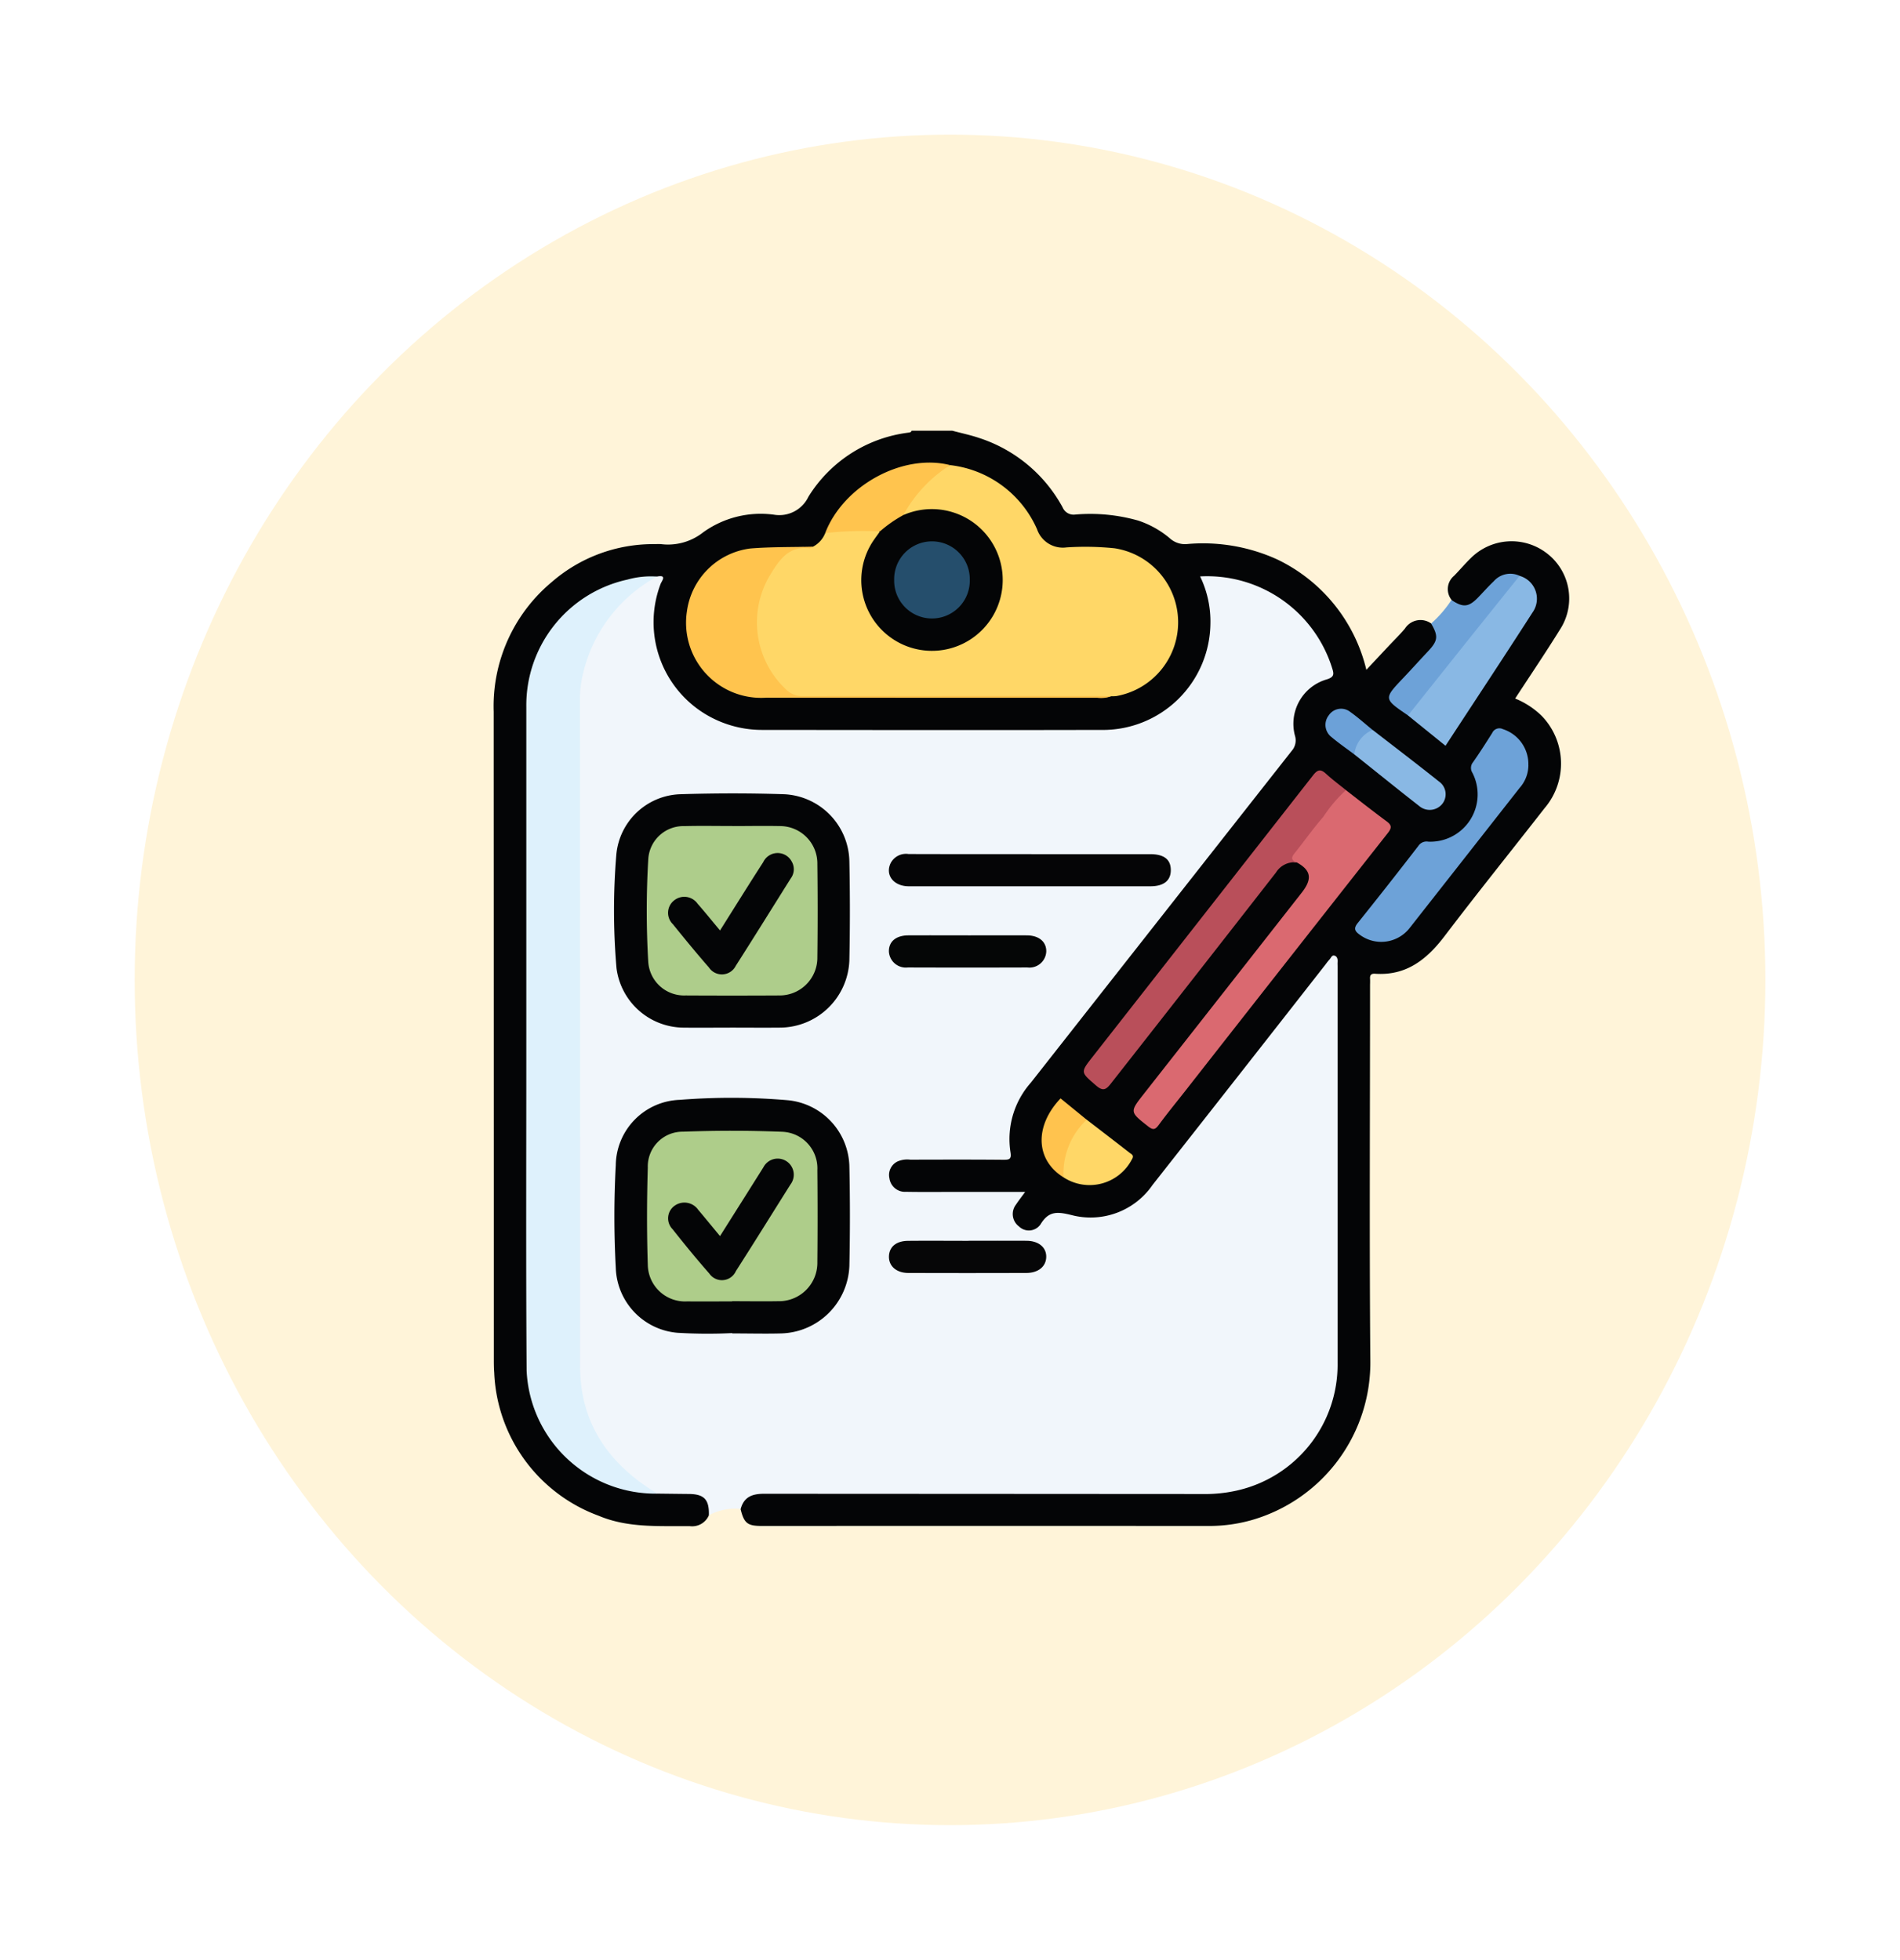 <svg xmlns="http://www.w3.org/2000/svg" xmlns:xlink="http://www.w3.org/1999/xlink" width="127" height="131" viewBox="0 0 127 131">
  <defs>
    <filter id="Elipse_5225" x="0" y="0" width="127" height="131" filterUnits="userSpaceOnUse">
      <feOffset dy="3" input="SourceAlpha"/>
      <feGaussianBlur stdDeviation="3" result="blur"/>
      <feFlood flood-opacity="0.161"/>
      <feComposite operator="in" in2="blur"/>
      <feComposite in="SourceGraphic"/>
    </filter>
    <clipPath id="clip-path">
      <rect id="Rectángulo_324998" data-name="Rectángulo 324998" width="71.891" height="73.227" transform="translate(0 0)" fill="none"/>
    </clipPath>
  </defs>
  <g id="Grupo_876485" data-name="Grupo 876485" transform="translate(-1156.948 -5247)">
    <g transform="matrix(1, 0, 0, 1, 1156.95, 5247)" filter="url(#Elipse_5225)">
      <ellipse id="Elipse_5225-2" data-name="Elipse 5225" cx="54.5" cy="56.5" rx="54.5" ry="56.5" transform="translate(9 6)" fill="#fff4d9"/>
    </g>
    <g id="Grupo_876484" data-name="Grupo 876484" transform="translate(1189.948 5275.79)">
      <g id="Grupo_876483" data-name="Grupo 876483" clip-path="url(#clip-path)">
        <path id="Trazado_614831" data-name="Trazado 614831" d="M14.382,72.5a1.213,1.213,0,0,1-1.261.725c-2.064-.024-4.142.135-6.115-.7A10.665,10.665,0,0,1,.034,62.956c-.025-.308-.025-.619-.025-.928Q.008,40.405,0,18.783a10.8,10.8,0,0,1,3.883-8.669,10.331,10.331,0,0,1,6.8-2.533c.167,0,.334-.011.5,0A3.787,3.787,0,0,0,14,6.794a6.585,6.585,0,0,1,4.736-1.18,2.153,2.153,0,0,0,2.3-1.2A9.191,9.191,0,0,1,27.714.13c.094-.014.187-.02.223-.13h2.717c.605.162,1.222.291,1.814.492a9.787,9.787,0,0,1,5.56,4.633.794.794,0,0,0,.818.482,11.706,11.706,0,0,1,4.232.4,6.357,6.357,0,0,1,2.1,1.171,1.5,1.5,0,0,0,1.154.4,11.957,11.957,0,0,1,6.04,1.027,11.014,11.014,0,0,1,5.958,7.378l1.458-1.556c.374-.4.768-.783,1.121-1.2a1.229,1.229,0,0,1,1.753-.342,1.119,1.119,0,0,1,.045,1.818c-.8.839-1.52,1.751-2.367,2.548-.573.538-.55.579.078,1.066.263.2.541.384.789.6.618.486,1.261.942,1.849,1.462.387.341.614.3.893-.127,1.28-1.98,2.58-3.947,3.87-5.92.456-.7.933-1.382,1.365-2.1a1.5,1.5,0,0,0-.706-2.389,1.446,1.446,0,0,0-1.561.4c-.431.4-.815.862-1.273,1.238a1,1,0,0,1-1.621-.175,1.157,1.157,0,0,1,.169-1.606c.383-.391.736-.812,1.129-1.193a3.858,3.858,0,0,1,5.077-.31,3.8,3.8,0,0,1,.9,5.052c-.962,1.553-1.987,3.067-3.021,4.654a5.464,5.464,0,0,1,1.77,1.155,4.587,4.587,0,0,1,.2,6.168c-2.225,2.851-4.494,5.669-6.682,8.549-1.192,1.568-2.566,2.667-4.65,2.523-.245-.017-.352.074-.338.321.01.166,0,.333,0,.5,0,8.313-.049,16.627.018,24.94a10.956,10.956,0,0,1-8,10.779,10.371,10.371,0,0,1-2.671.372q-15.008-.007-30.015,0c-.953,0-1.176-.185-1.411-1.142a1.04,1.04,0,0,1,.9-1.153,5.174,5.174,0,0,1,1.07-.048H47.5a8.463,8.463,0,0,0,8.619-7.225,6.581,6.581,0,0,0,.08-1.138q0-13.083,0-26.164a1.623,1.623,0,0,0-.081-.766c-.336.041-.426.318-.578.511Q49.9,43.257,44.283,50.431a5.94,5.94,0,0,1-3.81,2.316,4.528,4.528,0,0,1-2.253-.2,1,1,0,0,0-1.286.384c-.677.84-1.459.892-2.062.22a1.119,1.119,0,0,1-.2-1.38c.1-.181.283-.328.248-.578a1.282,1.282,0,0,0-.76-.08c-2.025-.008-4.051,0-6.076,0a1.933,1.933,0,0,1-1.23-.284,1.22,1.22,0,0,1-.565-1.294,1.169,1.169,0,0,1,1.054-.928,5.2,5.2,0,0,1,.856-.035c1.811,0,3.622-.012,5.433.007.523,0,.752-.168.687-.706a6.187,6.187,0,0,1,1.656-4.705q8.517-10.806,17-21.642a1.61,1.61,0,0,0,.344-1.388,3.314,3.314,0,0,1,1.747-3.454c.872-.459.928-.531.54-1.423A8.474,8.474,0,0,0,48.313,9.94c-.642-.073-.734.054-.549.657a7.443,7.443,0,0,1-7.3,9.619q-11.187.016-22.374,0a7.494,7.494,0,0,1-7.621-7.261,7.482,7.482,0,0,1,.348-2.324c.061-.228.282-.495-.076-.685a8.45,8.45,0,0,0-8.324,8.073q-.028,22.372,0,44.744a8.426,8.426,0,0,0,6.744,7.921,6.14,6.14,0,0,0,1.772.181c.735-.007,1.472-.024,2.206.008,1.065.045,1.485.609,1.247,1.632" fill="#040506"/>
        <path id="Trazado_614832" data-name="Trazado 614832" d="M14.382,72.5c.033-1.054-.313-1.42-1.342-1.428-.708-.006-1.416-.016-2.124-.024a3.729,3.729,0,0,1-1.837-1.041,9.8,9.8,0,0,1-3.533-7.718q.036-22.037.012-44.073a9.712,9.712,0,0,1,3.957-7.8,3.06,3.06,0,0,1,1.4-.668c.7-.137.31.305.239.5a7.185,7.185,0,0,0,3.118,8.769A7.324,7.324,0,0,0,18.022,20c7.507.007,15.014.019,22.521,0a7.191,7.191,0,0,0,7.363-7.075,6.908,6.908,0,0,0-.688-3.185,8.75,8.75,0,0,1,8.823,6.124c.123.383.165.6-.36.76a3.088,3.088,0,0,0-2.124,3.76,1.059,1.059,0,0,1-.218,1.019Q44.621,32.486,35.907,43.575A5.692,5.692,0,0,0,34.539,48.2c.081.485-.048.537-.472.534-2.073-.019-4.146-.011-6.22-.007a1.647,1.647,0,0,0-.839.113,1,1,0,0,0-.558,1.128,1.047,1.047,0,0,0,1.113.906c1.12.021,2.24.007,3.361.007h4.6c-.235.324-.434.574-.608.841a1.031,1.031,0,0,0,.188,1.462.947.947,0,0,0,1.449-.137c.546-.907,1.132-.848,2.072-.617a5.025,5.025,0,0,0,5.415-2.016q5.808-7.378,11.592-14.776a2.618,2.618,0,0,1,.224-.278c.11-.107.162-.343.37-.263.168.066.195.251.181.428-.007.094,0,.19,0,.286q0,13.261,0,26.524a8.621,8.621,0,0,1-6.76,8.515,9.629,9.629,0,0,1-2.267.225q-14.656-.009-29.313-.016c-.8,0-1.339.215-1.56,1.015a3.677,3.677,0,0,0-2.123.425" fill="#f1f6fb"/>
        <path id="Trazado_614833" data-name="Trazado 614833" d="M64.023,11.318c.777.519,1.146.483,1.783-.177.346-.358.675-.732,1.035-1.073A1.47,1.47,0,0,1,68.575,9.7a.594.594,0,0,1-.173.588c-2.394,2.8-4.636,5.724-6.992,8.555a.49.49,0,0,1-.3.184c-1.633-1.111-1.631-1.109-.312-2.5.554-.584,1.092-1.184,1.644-1.77.675-.716.714-1.023.216-1.87a7.65,7.65,0,0,0,1.361-1.572" fill="#6da2d8"/>
        <path id="Trazado_614834" data-name="Trazado 614834" d="M30.51,2.3a7.248,7.248,0,0,1,5.807,4.282A1.823,1.823,0,0,0,38.286,7.8a19.211,19.211,0,0,1,3.208.058,5.007,5.007,0,0,1,.124,9.88,2.986,2.986,0,0,1-.355.012,1.681,1.681,0,0,1-.705.051c-6.641,0-13.282,0-19.923.014a1.928,1.928,0,0,1-1.507-.641,6.434,6.434,0,0,1-.291-8.431,2.144,2.144,0,0,1,2.022-.949.85.85,0,0,0,.492-.047,1.745,1.745,0,0,0,.807-.9,2.308,2.308,0,0,1,1.559-.335,8.989,8.989,0,0,1,1.905.077c.455.315.068.591-.078.828a4.541,4.541,0,1,0,8.183,3.474,4.507,4.507,0,0,0-5.458-5.307,1.422,1.422,0,0,1-.838.077.206.206,0,0,1-.071-.306A6.6,6.6,0,0,1,30.51,2.3" fill="#ffd767"/>
        <path id="Trazado_614835" data-name="Trazado 614835" d="M10.917,9.748a9.969,9.969,0,0,0-4.93,6.417,7.442,7.442,0,0,0-.224,1.758q.013,22.3.011,44.593c0,3.737,1.819,6.434,4.91,8.373.08.05.155.107.231.161A8.623,8.623,0,0,1,2.2,62.837c-.05-7.312-.018-14.625-.02-21.938q0-11.22,0-22.439A8.6,8.6,0,0,1,8.94,9.951a5.781,5.781,0,0,1,1.977-.2" fill="#def1fc"/>
        <path id="Trazado_614836" data-name="Trazado 614836" d="M56.966,24.025c.9.7,1.8,1.407,2.715,2.083.361.265.349.448.08.79Q52.978,35.509,46.219,44.14c-.588.749-1.192,1.486-1.757,2.252-.228.309-.367.386-.71.116-1.245-.982-1.252-.962-.272-2.21q5.272-6.711,10.537-13.429c.718-.916.613-1.495-.34-2.012-.38-.023-.64-.167-.352-.56,1.028-1.4,2.125-2.751,3.2-4.115a.376.376,0,0,1,.439-.157" fill="#da6970"/>
        <path id="Trazado_614837" data-name="Trazado 614837" d="M56.966,24.025a9.314,9.314,0,0,0-1.509,1.78c-.685.782-1.282,1.64-1.935,2.451-.243.3-.193.477.155.6a1.444,1.444,0,0,0-1.388.676Q46.781,36.6,41.25,43.645c-.315.4-.518.53-.981.13-1.036-.9-1.068-.865-.244-1.916Q47.4,32.448,54.77,23.031c.318-.408.523-.413.876-.089.419.384.878.724,1.32,1.083" fill="#b94f5a"/>
        <path id="Trazado_614838" data-name="Trazado 614838" d="M21.351,7.745c-.083.04-.172.123-.25.114-1.376-.176-2.012.787-2.6,1.743a6.149,6.149,0,0,0,1.045,7.7,1.536,1.536,0,0,0,1.14.438q9.9-.015,19.793-.007c.261,0,.523.013.785.019a1.966,1.966,0,0,1-.912.1q-11.069,0-22.136-.006a5.021,5.021,0,0,1-5.3-5.778,4.9,4.9,0,0,1,4.232-4.195c1.4-.114,2.8-.086,4.207-.123" fill="#ffc44e"/>
        <path id="Trazado_614839" data-name="Trazado 614839" d="M69.161,22.367a2.3,2.3,0,0,1-.585,1.508Q64.9,28.561,61.22,33.246A2.407,2.407,0,0,1,57.9,33.7c-.327-.23-.447-.418-.149-.789q2.053-2.561,4.056-5.159a.656.656,0,0,1,.662-.283,3.161,3.161,0,0,0,2.947-4.608.6.6,0,0,1,.043-.7c.449-.641.871-1.3,1.287-1.964a.526.526,0,0,1,.712-.249,2.454,2.454,0,0,1,1.7,2.424" fill="#6da2d8"/>
        <path id="Trazado_614840" data-name="Trazado 614840" d="M61.114,19.031q1.851-2.321,3.7-4.642,1.875-2.344,3.757-4.686a1.586,1.586,0,0,1,.864,2.45c-1.907,2.97-3.855,5.912-5.814,8.908l-2.51-2.03" fill="#89b8e4"/>
        <path id="Trazado_614841" data-name="Trazado 614841" d="M25.82,6.73a23.573,23.573,0,0,0-3.662.112C23.383,3.657,27.349,1.5,30.51,2.3A9.11,9.11,0,0,0,27.381,5.64,3.148,3.148,0,0,1,25.82,6.73" fill="#ffc44e"/>
        <path id="Trazado_614842" data-name="Trazado 614842" d="M58.751,20c1.478,1.146,2.967,2.28,4.429,3.446a1.037,1.037,0,0,1,.214,1.512,1.081,1.081,0,0,1-1.531.13c-1.456-1.137-2.893-2.3-4.337-3.451A1.349,1.349,0,0,1,58.751,20" fill="#89b8e4"/>
        <path id="Trazado_614843" data-name="Trazado 614843" d="M39.639,46.055c.955.735,1.913,1.468,2.864,2.209.131.1.326.174.159.436a3.187,3.187,0,0,1-4.571,1.209c-.3-.419-.137-.859-.064-1.3a4.639,4.639,0,0,1,1-2.16c.159-.2.3-.439.616-.4" fill="#ffd767"/>
        <path id="Trazado_614844" data-name="Trazado 614844" d="M39.639,46.055a4.915,4.915,0,0,0-1.548,3.854c-1.872-1.151-1.968-3.418-.2-5.278q.87.709,1.745,1.424" fill="#ffc34e"/>
        <path id="Trazado_614845" data-name="Trazado 614845" d="M58.751,20a2,2,0,0,0-1.225,1.637c-.509-.383-1.035-.746-1.522-1.155a1.03,1.03,0,0,1-.185-1.459.988.988,0,0,1,1.443-.219c.519.367.994.8,1.489,1.2" fill="#6ca1d8"/>
        <path id="Trazado_614846" data-name="Trazado 614846" d="M15.925,39.9c-1.1,0-2.191.014-3.285,0a4.553,4.553,0,0,1-4.431-3.969A44.9,44.9,0,0,1,8.2,28.3a4.442,4.442,0,0,1,4.235-4c2.331-.073,4.667-.078,7,0a4.575,4.575,0,0,1,4.338,4.465q.069,3.319,0,6.642A4.666,4.666,0,0,1,19.139,39.9c-1.071.011-2.143,0-3.214,0" fill="#040506"/>
        <path id="Trazado_614847" data-name="Trazado 614847" d="M15.941,60.319A34.242,34.242,0,0,1,12.3,60.3a4.5,4.5,0,0,1-4.14-4.354,63.151,63.151,0,0,1,0-6.852,4.427,4.427,0,0,1,4.27-4.366,43.962,43.962,0,0,1,7.275.029,4.549,4.549,0,0,1,4.069,4.421q.071,3.32,0,6.642a4.691,4.691,0,0,1-4.546,4.52c-1.095.029-2.191,0-3.286,0v-.021" fill="#040506"/>
        <path id="Trazado_614848" data-name="Trazado 614848" d="M35.947,28.305q3.966,0,7.931,0c.927,0,1.377.351,1.381,1.059s-.47,1.088-1.366,1.088q-8.073,0-16.147,0c-1.018,0-1.6-.759-1.209-1.556a1.157,1.157,0,0,1,1.193-.6c2.739.01,5.478.005,8.217.005" fill="#050506"/>
        <path id="Trazado_614849" data-name="Trazado 614849" d="M31.706,33.733c1.307,0,2.614-.005,3.921,0,.815,0,1.32.428,1.308,1.076a1.126,1.126,0,0,1-1.265,1.07q-3.993.013-7.986,0a1.135,1.135,0,0,1-1.268-1.065c-.014-.664.471-1.077,1.3-1.081,1.331-.007,2.662,0,3.993,0" fill="#050606"/>
        <path id="Trazado_614850" data-name="Trazado 614850" d="M31.691,54.148c1.31,0,2.621-.009,3.931,0,.812.007,1.326.448,1.311,1.085S36.406,56.3,35.587,56.3q-3.932.012-7.863,0c-.805,0-1.318-.457-1.306-1.1s.481-1.04,1.27-1.048c1.334-.014,2.669,0,4,0" fill="#060607"/>
        <path id="Trazado_614851" data-name="Trazado 614851" d="M25.82,6.73a8.567,8.567,0,0,1,1.561-1.09,4.738,4.738,0,0,1,4.4,8.366,4.723,4.723,0,0,1-6.373-6.7c.135-.194.275-.385.413-.577" fill="#040506"/>
        <path id="Trazado_614852" data-name="Trazado 614852" d="M15.965,26.428c1.048,0,2.1-.022,3.143,0a2.5,2.5,0,0,1,2.526,2.543q.039,3.106,0,6.215a2.523,2.523,0,0,1-2.588,2.563q-3.106.017-6.215,0a2.4,2.4,0,0,1-2.5-2.237,58.212,58.212,0,0,1,0-6.851,2.348,2.348,0,0,1,2.426-2.23c1.07-.029,2.142-.006,3.214-.007" fill="#aecd8b"/>
        <path id="Trazado_614853" data-name="Trazado 614853" d="M15.934,58.2c-1,0-2,.01-3,0A2.49,2.49,0,0,1,10.3,55.756c-.071-2.164-.065-4.334,0-6.5a2.324,2.324,0,0,1,2.347-2.4c2.21-.081,4.429-.082,6.639.006a2.444,2.444,0,0,1,2.348,2.566q.03,3.072,0,6.144a2.566,2.566,0,0,1-2.629,2.615c-1.024.017-2.048,0-3.072,0" fill="#aecd8a"/>
        <path id="Trazado_614854" data-name="Trazado 614854" d="M31.823,9.97a2.528,2.528,0,1,1-5.055.007,2.528,2.528,0,1,1,5.055-.007" fill="#254e6c"/>
        <path id="Trazado_614855" data-name="Trazado 614855" d="M15.132,33.4c.984-1.561,1.92-3.068,2.882-4.559a1.065,1.065,0,0,1,1.9-.054,1.025,1.025,0,0,1-.06,1.141c-1.223,1.948-2.434,3.9-3.674,5.841a1.038,1.038,0,0,1-1.79.114c-.828-.948-1.627-1.923-2.416-2.9a1.054,1.054,0,0,1,.081-1.583,1.084,1.084,0,0,1,1.571.215c.5.57.973,1.157,1.5,1.789" fill="#040506"/>
        <path id="Trazado_614856" data-name="Trazado 614856" d="M15.129,53.833c1.006-1.594,1.957-3.1,2.9-4.6a1.075,1.075,0,0,1,1.99.214,1.08,1.08,0,0,1-.186.943c-1.214,1.928-2.414,3.865-3.644,5.783a1.022,1.022,0,0,1-1.779.162c-.848-.964-1.661-1.959-2.458-2.966A1.032,1.032,0,0,1,12.1,51.8a1.122,1.122,0,0,1,1.57.278c.475.561.939,1.131,1.459,1.759" fill="#040506"/>
      </g>
    </g>
  </g>
</svg>
